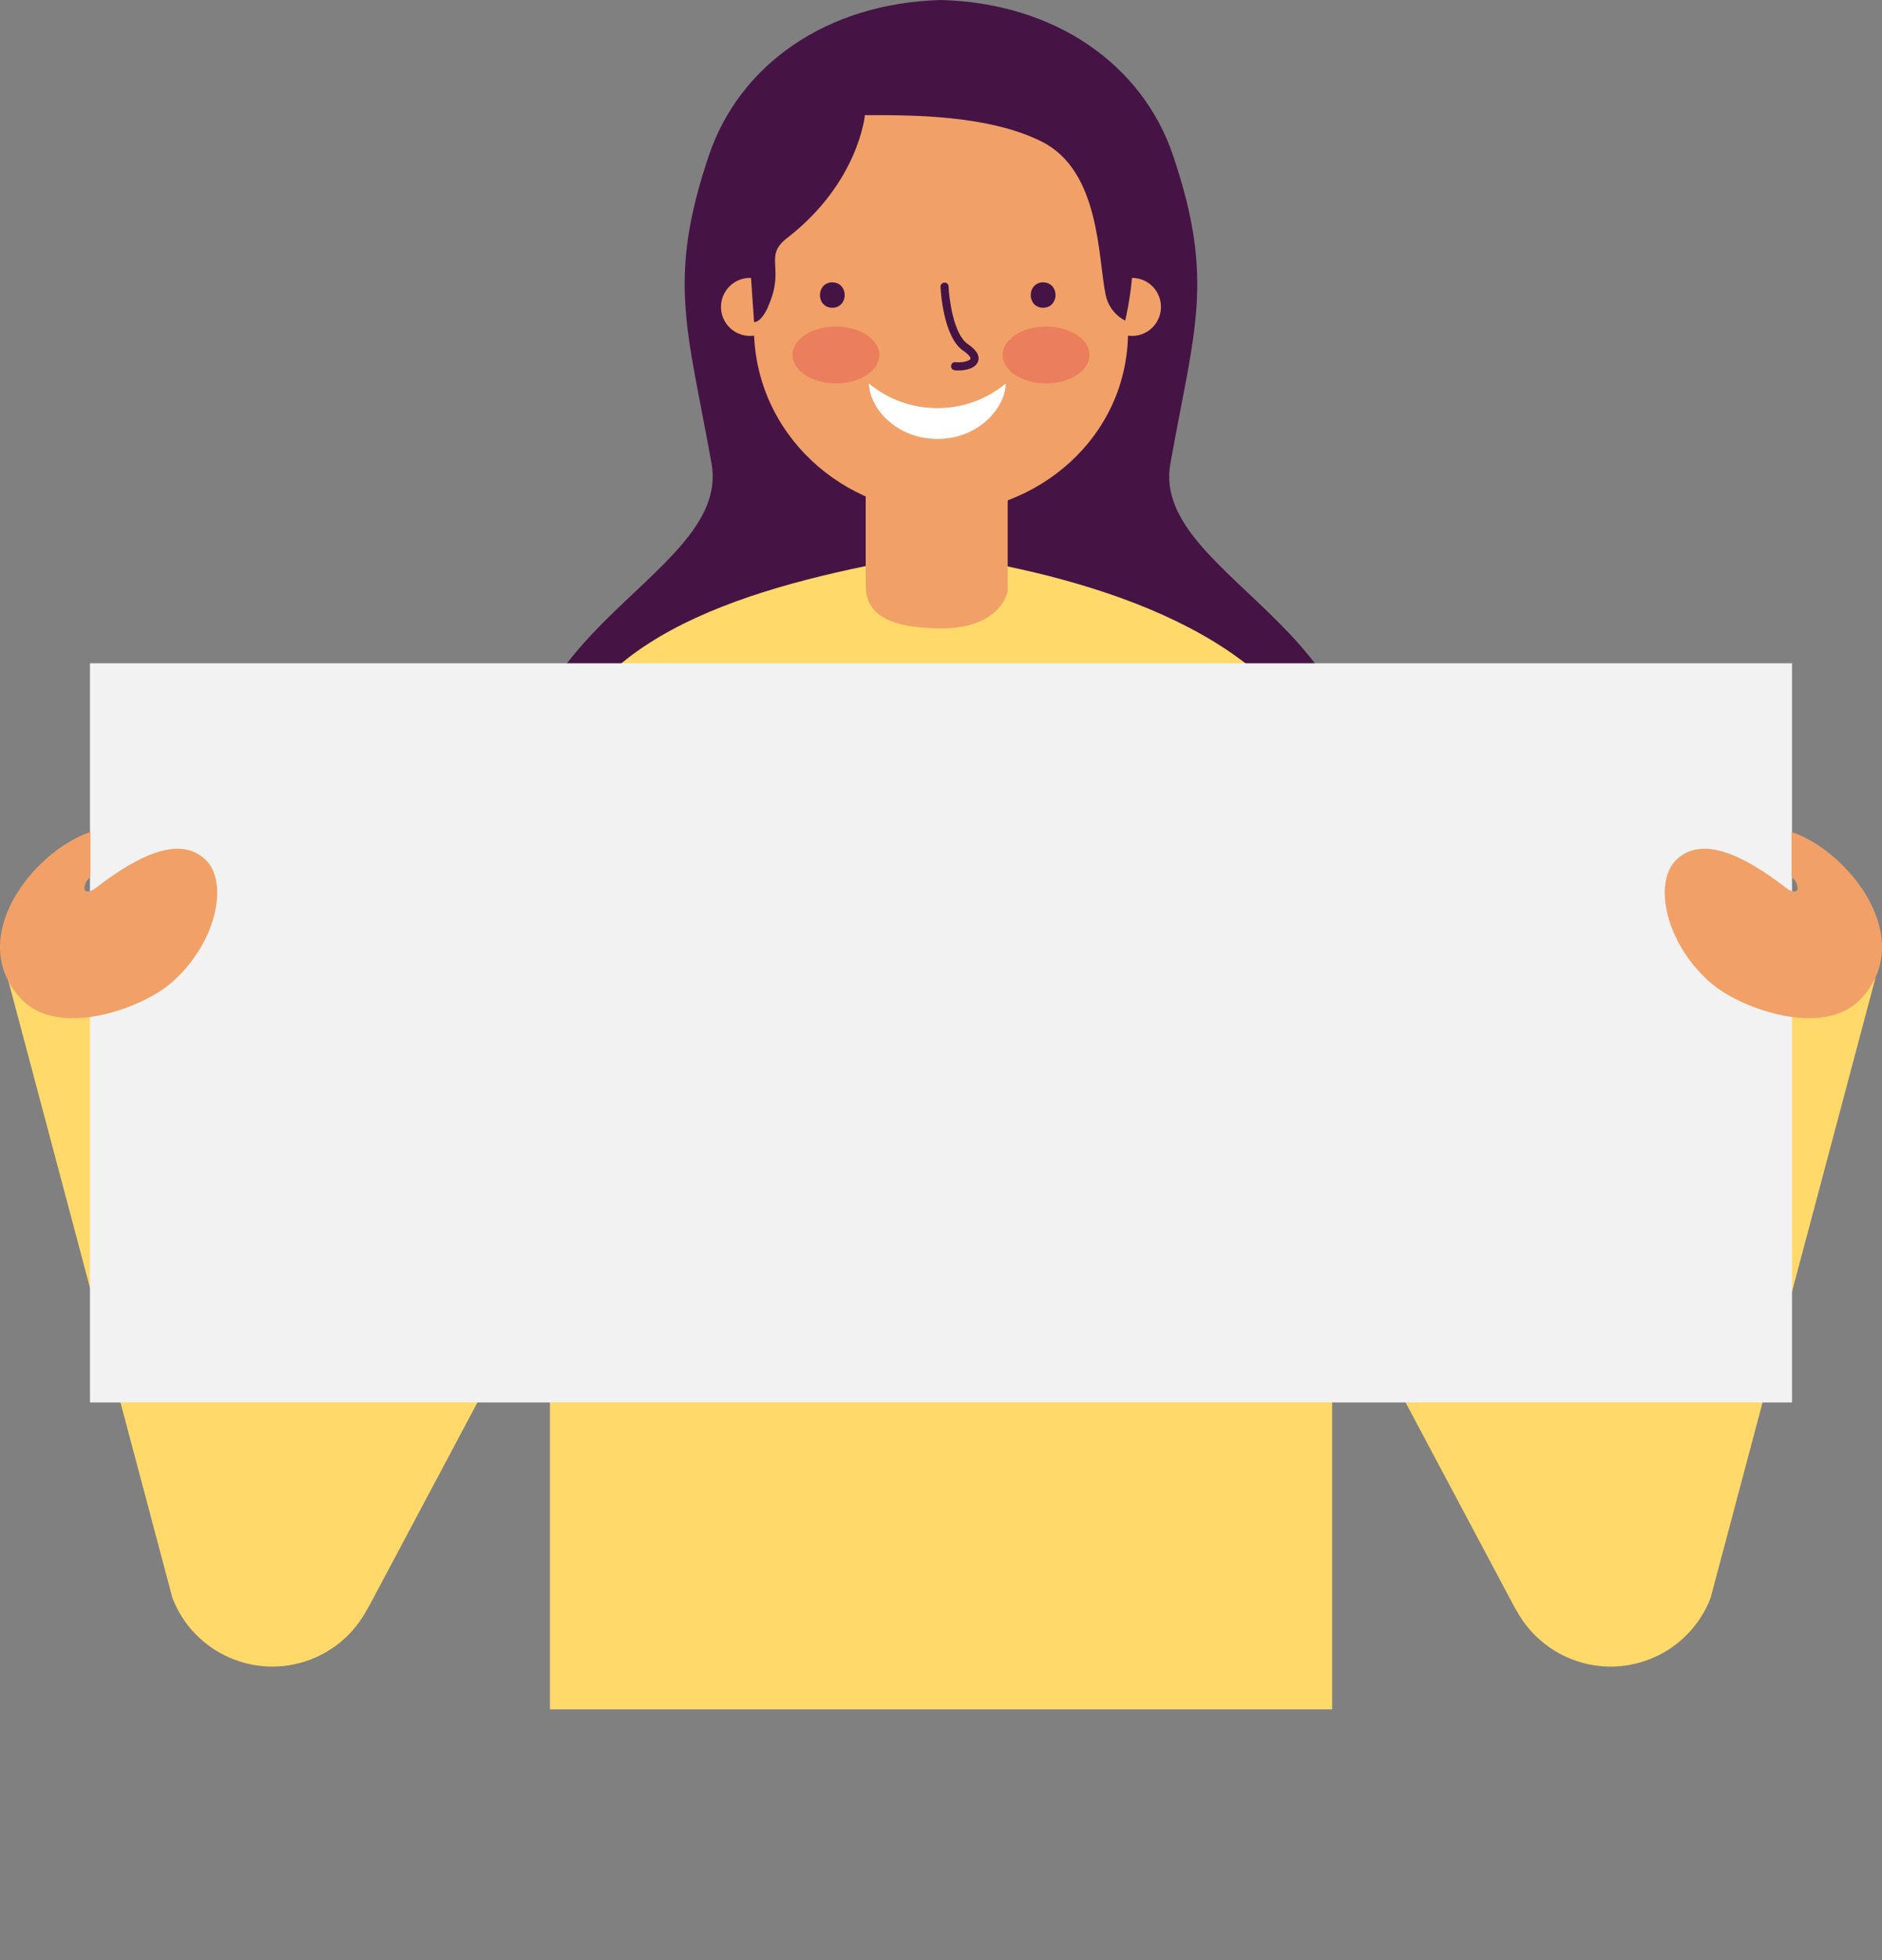 <svg viewBox="0 0 312.25 325.03" xmlns="http://www.w3.org/2000/svg" xmlns:xlink="http://www.w3.org/1999/xlink" id="Layer_1" overflow="hidden"><rect x="0" y="0" width="312.25" height="325.03" fill="#808080" stroke="none"/><defs><clipPath id="clippath"><rect x="0" y="0" width="312.24" height="325.03" stroke-width="0" fill="none"/></clipPath></defs><g clip-path="url(#clippath)"><path d="M194.18 76.88C198.17 54.58 201.62 46.47 194.62 25.76 189.56 10.78 175.15 0.51 156.12 0 137.09 0.51 122.68 10.78 117.62 25.76 110.62 46.47 114.07 54.58 118.06 76.88 121.57 96.49 75.64 106.11 89.51 142.54 95.27 157.7 125.15 160.69 156.12 159.43 187.1 160.69 216.97 157.7 222.73 142.54 236.59 106.11 190.66 96.49 194.18 76.88" stroke-width="0" fill="#451445"/><path d="M221.02 283.43 221.02 137.04C221.02 111.15 192.25 99.1 166.87 93.86L153.88 93.64 143.64 93.86C117.23 99.31 91.24 109.16 91.24 134.7L91.24 283.43 221.03 283.43Z" stroke-width="0" fill="#FFD969"/><path d="M167.19 72.77 143.63 72.77 143.63 96.87C143.63 100.31 145.09 104.19 156.28 104.19 163.35 104.19 166.48 100.91 167.19 98.04L167.19 72.77Z" stroke-width="0" fill="#F1A167"/><path d="M192.62 50.89C192.62 53.55 190.47 55.7 187.82 55.7 185.17 55.7 183.01 53.55 183.01 50.89 183.01 48.23 185.16 46.08 187.82 46.08 190.48 46.08 192.62 48.23 192.62 50.89" stroke-width="0" fill="#F1A167"/><path d="M129.24 50.89C129.24 53.55 127.08 55.7 124.43 55.7 121.78 55.7 119.62 53.55 119.62 50.89 119.62 48.23 121.77 46.08 124.43 46.08 127.09 46.08 129.24 48.23 129.24 50.89" stroke-width="0" fill="#F1A167"/><path d="M187.16 54.9C187.16 72.77 171.83 85 156.11 85 140.39 85 125.08 72.35 125.08 54.22L125.08 38.02C125.08 20.97 138.97 7.17 156.11 7.17 173.25 7.17 187.16 20.97 187.16 38.02L187.16 54.9Z" stroke-width="0" fill="#F1A167"/><path d="M127.41 50.89C130.39 44.34 126.57 42.58 130.59 39.47 142.49 30.27 143.5 19.09 143.5 19.09 150.94 19.09 163.83 18.98 172.82 23.47 182.58 28.34 182.14 42.76 183.45 48.92 184.11 52.04 186.69 53.16 186.69 53.16 192.02 29.59 180.66 11.55 161.66 4.91 151.98 1.52 133.18 7.85 126.96 17.02 122.4 23.74 124.48 43.29 125.11 53.41 125.11 53.41 126.2 53.59 127.44 50.89" stroke-width="0" fill="#451445"/><path d="M173.07 46.81C172.45 46.81 171.9 47.06 171.52 47.5 171.19 47.88 171.01 48.39 171.01 48.93 171.01 49.98 171.72 51.03 173.07 51.03 173.69 51.03 174.24 50.79 174.62 50.35 174.94 49.96 175.13 49.46 175.13 48.93 175.13 47.88 174.42 46.82 173.07 46.82" stroke-width="0" fill="#451445"/><path d="M138.09 46.81C137.47 46.81 136.92 47.06 136.54 47.5 136.22 47.88 136.04 48.39 136.04 48.93 136.04 49.98 136.74 51.03 138.09 51.03 138.72 51.03 139.26 50.79 139.64 50.35 139.98 49.96 140.15 49.46 140.15 48.93 140.15 47.88 139.45 46.82 138.09 46.82" stroke-width="0" fill="#451445"/><path d="M144.16 63.58C144.28 67.93 149.02 72.83 155.52 72.77 162.02 72.83 166.75 67.94 166.87 63.58 160.33 69.04 150.7 69.04 144.16 63.58" stroke-width="0" fill="#FFFFFF"/><path d="M159.05 61.43C158.83 61.43 158.62 61.43 158.41 61.4 158.04 61.37 157.76 61.04 157.8 60.67 157.83 60.3 158.12 60 158.52 60.06 159.87 60.18 160.91 59.8 161.02 59.49 161.06 59.37 160.92 58.9 159.81 58.15 156.44 55.86 156.06 47.9 156.04 47.56 156.03 47.19 156.31 46.88 156.69 46.86 157.08 46.83 157.37 47.13 157.38 47.51 157.47 49.62 158.23 55.45 160.56 57.04 162.03 58.03 162.6 59 162.27 59.94 161.89 60.99 160.46 61.43 159.03 61.43" stroke-width="0" fill="#451445"/><path d="M180.77 58.86C180.77 61.47 177.54 63.58 173.56 63.58 169.58 63.58 166.35 61.47 166.35 58.86 166.35 56.25 169.58 54.14 173.56 54.14 177.54 54.14 180.77 56.26 180.77 58.86" stroke-width="0" fill="#EB7F5D"/><path d="M145.9 58.86C145.9 61.47 142.67 63.58 138.69 63.58 134.71 63.58 131.48 61.47 131.48 58.86 131.48 56.25 134.71 54.14 138.69 54.14 142.67 54.14 145.9 56.26 145.9 58.86" stroke-width="0" fill="#EB7F5D"/><path d="M291.18 153.55 266.92 220.3 214.12 118.2C208.94 109.41 197.63 106.49 188.85 111.66 180.06 116.83 177.13 128.15 182.31 136.93L251.23 266.4 251.92 267.59C253.89 270.92 256.95 273.64 260.84 275.15 270 278.68 280.28 274.11 283.81 264.96L310.95 162.95C312.87 157.98 294.2 148.3 291.19 153.55" stroke-width="0" fill="#FFD969"/><path d="M21.24 153.55 45.49 220.3 98.3 118.2C103.47 109.41 114.78 106.49 123.57 111.66 132.35 116.83 135.28 128.15 130.11 136.93L61.19 266.4 60.49 267.59C58.53 270.92 55.47 273.64 51.57 275.15 42.42 278.68 32.14 274.11 28.61 264.96L1.47 162.95C-0.45 157.98 18.23 148.3 21.24 153.55" stroke-width="0" fill="#FFD969"/><rect x="14.93" y="109.98" width="282.39" height="122.56" stroke-width="0" fill="#F2F2F2"/><path d="M308.7 165.67C318.09 155.77 306.96 141.25 297.24 137.95L297.24 145.28C297.33 145.52 297.86 145.98 297.96 146.22 298.86 148.22 297.46 148.11 296.27 147.17 289.06 141.61 282.37 138.6 278.21 142.48 274.13 146.27 276.37 156.76 284.13 163.22 289.08 167.33 302.56 172.13 308.69 165.67" stroke-width="0" fill="#F1A167"/><path d="M3.55 165.67C-5.84 155.77 5.29 141.25 15.01 137.95L15.01 145.28C14.92 145.52 14.39 145.98 14.29 146.22 13.39 148.22 14.79 148.11 15.98 147.17 23.19 141.61 29.89 138.6 34.03 142.48 38.12 146.27 35.88 156.76 28.11 163.22 23.16 167.33 9.68 172.13 3.55 165.67" stroke-width="0" fill="#F1A167"/></g></svg>